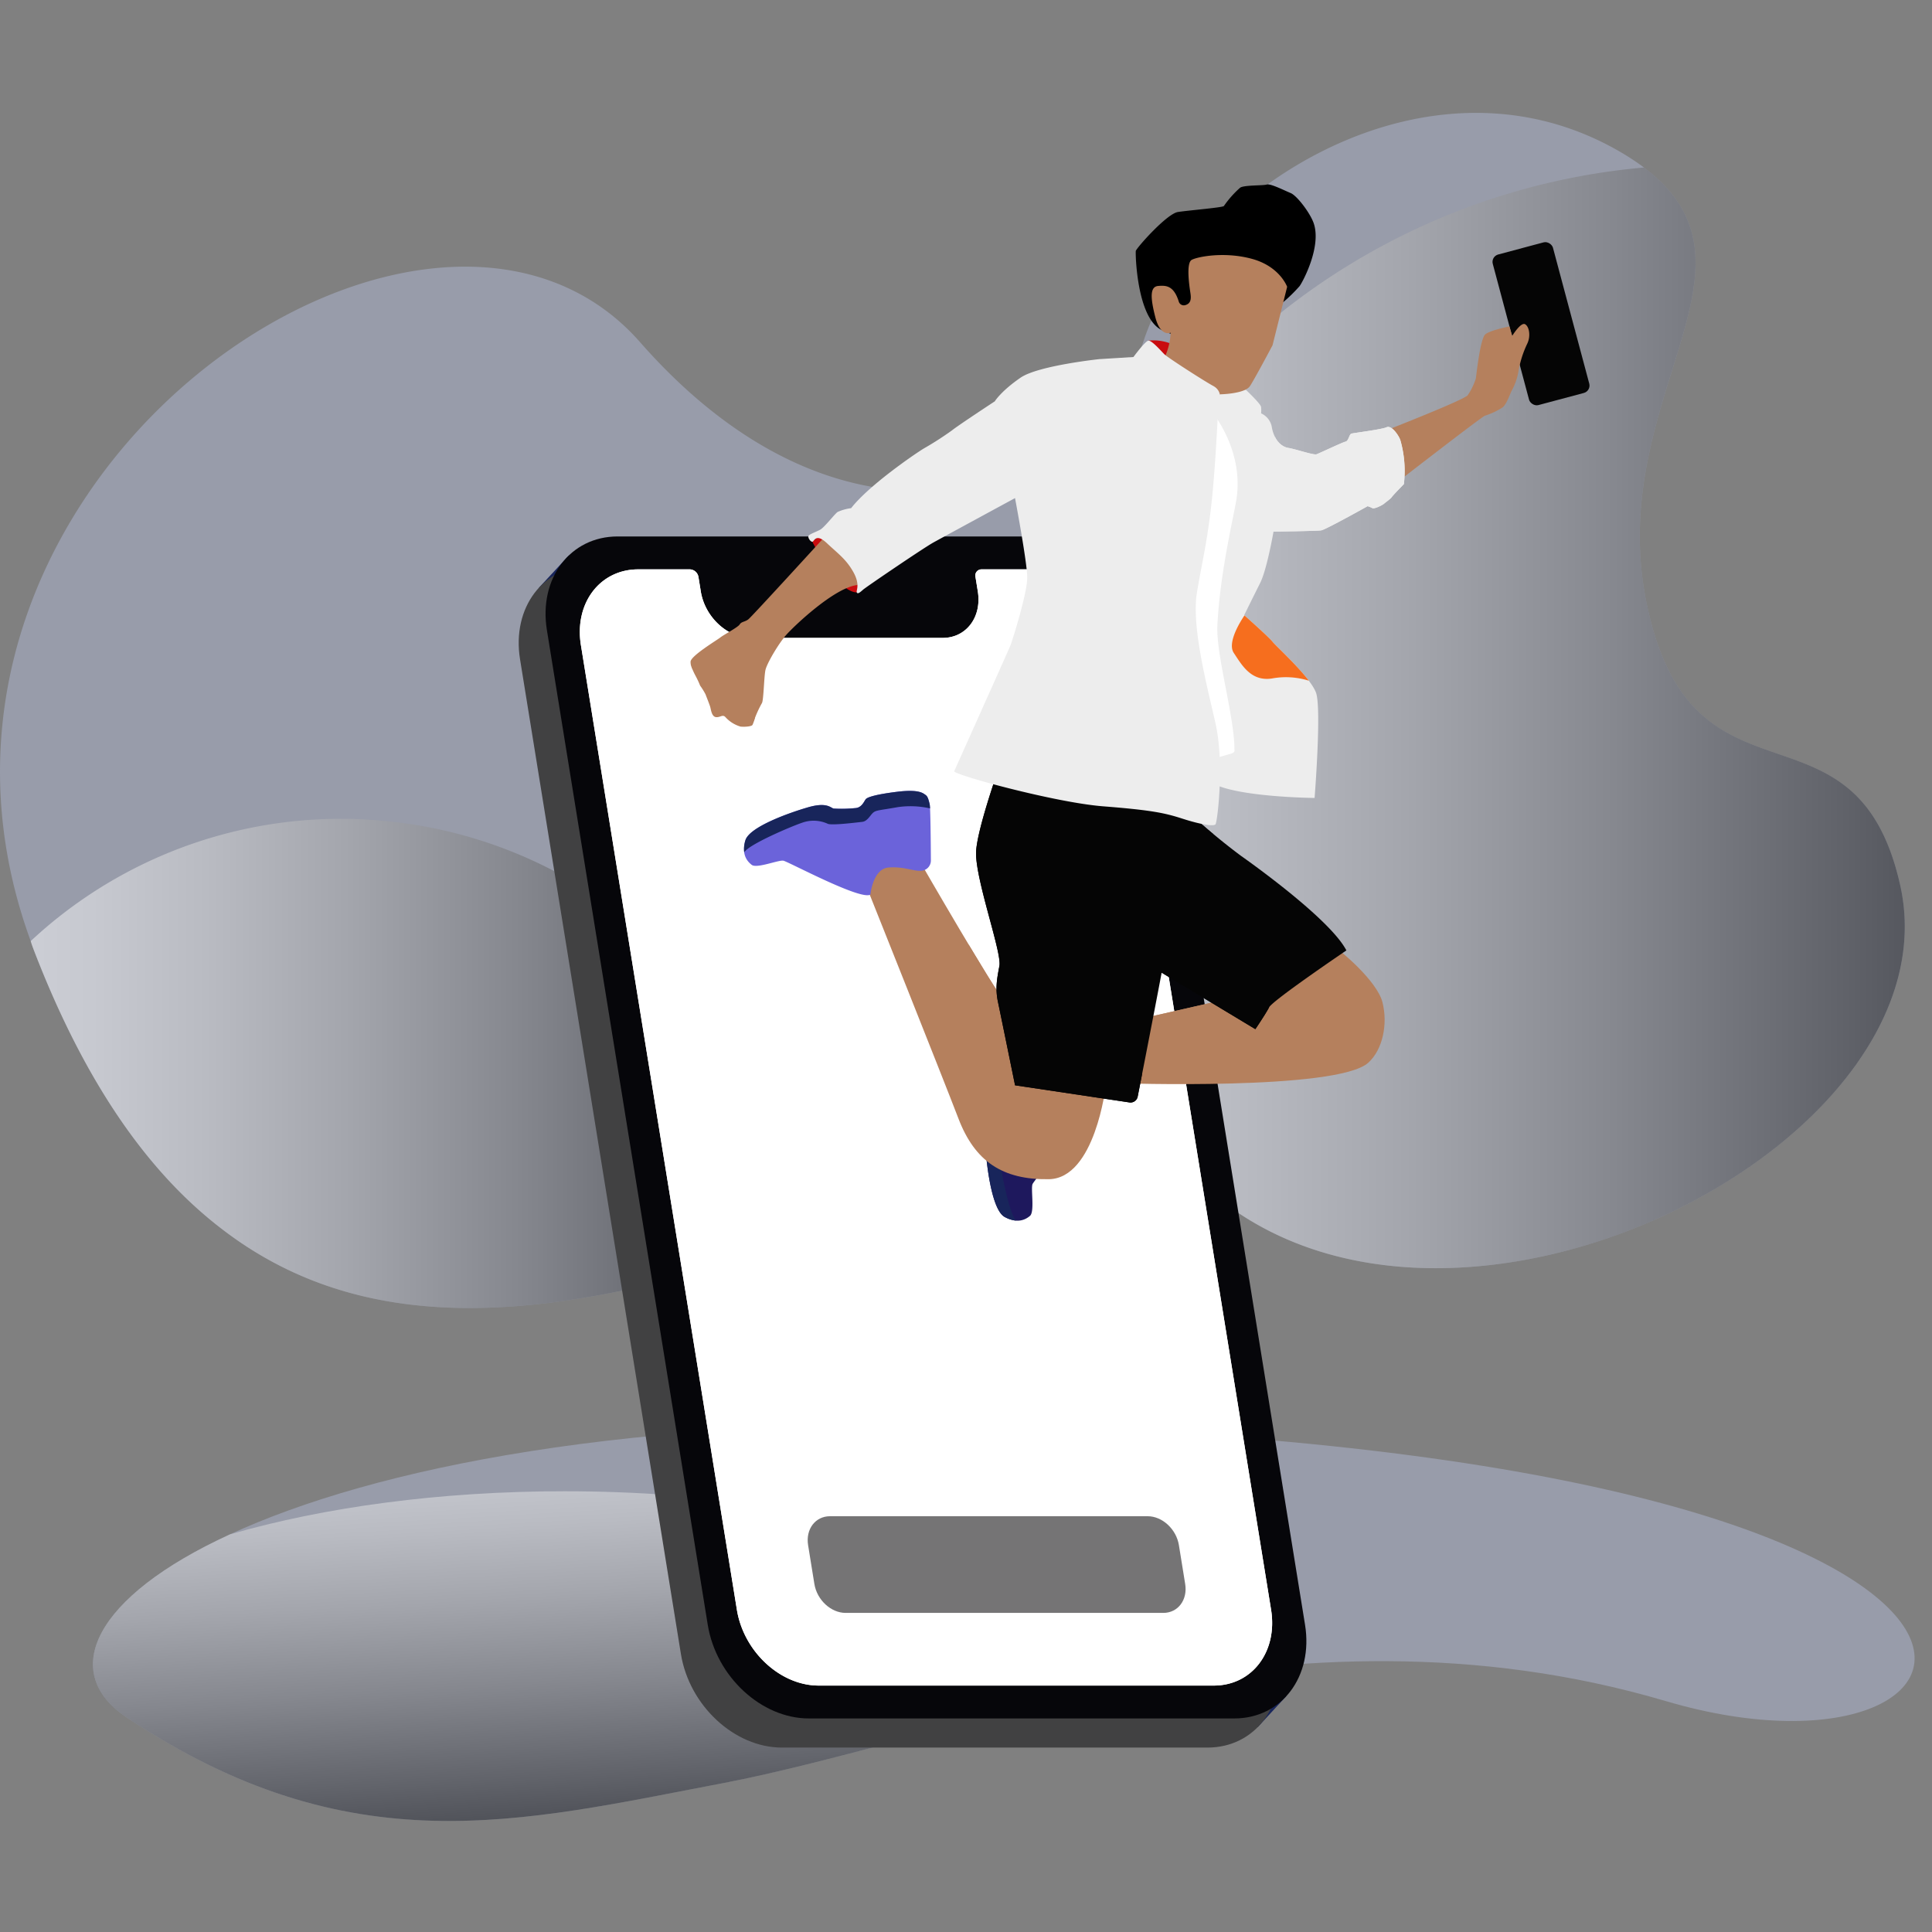 <svg xmlns="http://www.w3.org/2000/svg" xmlns:xlink="http://www.w3.org/1999/xlink" width="428" height="428" viewBox="0 0 428 428">
  <rect x="0" y="0" width="428" height="428" fill="#808080" stroke="none"/>
  <defs>
    <linearGradient id="linear-gradient" x1="0.382" y1="-0.143" x2="0.55" y2="0.881" gradientUnits="objectBoundingBox">
      <stop offset="0" stop-color="#fff"/>
      <stop offset="0.085" stop-color="#f5f5f5"/>
      <stop offset="0.229" stop-color="#dadada"/>
      <stop offset="0.413" stop-color="#afafaf"/>
      <stop offset="0.631" stop-color="#747474"/>
      <stop offset="0.876" stop-color="#292929"/>
      <stop offset="1"/>
    </linearGradient>
    <linearGradient id="linear-gradient-2" x1="0" y1="0.5" x2="1" y2="0.5" xlink:href="#linear-gradient"/>
    <linearGradient id="linear-gradient-5" x1="-32.097" y1="19.31" x2="-31.989" y2="19.31" gradientUnits="objectBoundingBox">
      <stop offset="0" stop-color="#fff"/>
      <stop offset="1"/>
    </linearGradient>
    <linearGradient id="linear-gradient-6" x1="-11.493" y1="2.676" x2="-11.487" y2="2.669" gradientUnits="objectBoundingBox">
      <stop offset="0" stop-color="#6b63da"/>
      <stop offset="1" stop-color="#1e185d"/>
    </linearGradient>
    <linearGradient id="linear-gradient-7" x1="-5.333" y1="9.303" x2="-5.346" y2="9.305" xlink:href="#linear-gradient-6"/>
    <linearGradient id="linear-gradient-8" x1="-20.35" y1="21.156" x2="-20.319" y2="21.181" gradientUnits="objectBoundingBox">
      <stop offset="0" stop-color="#680e0e"/>
      <stop offset="1" stop-color="#c90c0f"/>
    </linearGradient>
    <linearGradient id="linear-gradient-9" x1="-40.309" y1="55.551" x2="-40.331" y2="55.495" gradientUnits="objectBoundingBox">
      <stop offset="0" stop-color="#ba0c0c"/>
      <stop offset="1" stop-color="#c90c0f"/>
    </linearGradient>
    <clipPath id="clip-illustration_login">
      <rect width="428" height="428"/>
    </clipPath>
  </defs>
  <g id="illustration_login" clip-path="url(#clip-illustration_login)">
    <g id="Groupe_2821" data-name="Groupe 2821" transform="translate(-55 -107.792)">
      <g id="Groupe_2716" data-name="Groupe 2716" transform="translate(75.592 423.285)">
        <path id="Tracé_7613" data-name="Tracé 7613" d="M553.7,603.616c-42.168-12.424-82.164-10.01-118.14-3.361-34.608,6.4-65.474,16.761-90.917,21.593-44.721,8.5-82.306,18.474-131.963-14.664-14.871-9.938-7.279-26.6,22.957-40.488,31.81-14.7,88.677-26.386,170.841-24.146C658.373,549.374,633.422,627.165,553.7,603.616Z" transform="translate(-205.308 -542.274)" fill="rgba(189,197,234,0.4)"/>
        <path id="Tracé_7614" data-name="Tracé 7614" d="M435.564,590.412c-34.608,6.4-65.474,16.762-90.917,21.593-44.721,8.5-82.306,18.474-131.963-14.664-14.871-9.938-7.279-26.6,22.957-40.488,20.856-6.021,46.473-9.554,74.152-9.554C373.484,547.3,426.221,566.02,435.564,590.412Z" transform="translate(-205.308 -532.431)" opacity="0.5" fill="url(#linear-gradient)" style="mix-blend-mode: overlay;isolation: isolate"/>
      </g>
      <g id="Groupe_2717" data-name="Groupe 2717" transform="translate(55 132.792)">
        <path id="Tracé_7615" data-name="Tracé 7615" d="M472.888,687.934a44.011,44.011,0,0,0-13.578-5.95,59.255,59.255,0,0,0-14.522-1.888c-15.853-.316-33.91,4.234-52.982,9.764-5.494,1.574-11.024,3.219-16.658,4.9-27.084,8.051-55.536,15.959-82.2,13.72-16.028-1.332-31.425-6.3-45.529-17.182-15.817-12.11-29.954-31.6-41.5-61.521-.281-.734-.559-1.471-.769-2.2-12.669-34.715-6.474-67.436,9.027-93.331,29.99-50.148,94.8-74.854,125.981-39.334,37.058,42.168,77.442,38.319,98.58,19.211a45.521,45.521,0,0,0,12.947-19.492c10.708-32.614,63.2-67.643,106.663-41.257q2.308,1.416,4.2,2.834c29.744,22.327-9.2,51.476.734,97.284,10.323,47.769,46.228,17.954,56.027,61.731C631.586,670.3,528.74,724.957,472.888,687.934Z" transform="translate(-198.348 -444.094)" fill="rgba(189,197,234,0.4)"/>
        <path id="Tracé_7616" data-name="Tracé 7616" d="M322.6,679.918a44.015,44.015,0,0,0-13.578-5.95,59.247,59.247,0,0,0-14.522-1.888,149.8,149.8,0,0,1-19.247-66.7c-.107-2.414-.175-4.864-.175-7.314A150.457,150.457,0,0,1,412.253,448.186c29.744,22.327-9.2,51.476.734,97.284,10.323,47.769,46.228,17.954,56.027,61.731C481.3,662.281,378.449,716.941,322.6,679.918Z" transform="translate(-48.057 -436.078)" opacity="0.5" fill="url(#linear-gradient-2)" style="mix-blend-mode: overlay;isolation: isolate"/>
        <path id="Tracé_7617" data-name="Tracé 7617" d="M428.257,491.562A142.2,142.2,0,0,1,203.7,511.684c29.99-50.148,94.8-74.854,125.981-39.334C366.736,514.519,407.12,510.669,428.257,491.562Z" transform="translate(-187.87 -421.539)" opacity="0.5" fill="url(#linear-gradient-2)" style="mix-blend-mode: overlay;isolation: isolate"/>
        <path id="Tracé_7618" data-name="Tracé 7618" d="M370.647,591.225c-27.084,8.051-55.536,15.959-82.2,13.72-16.028-1.331-31.425-6.3-45.529-17.182-15.817-12.11-29.954-31.6-41.5-61.521-.281-.734-.559-1.471-.769-2.2a100.692,100.692,0,0,1,68.9-27.087,82.972,82.972,0,0,1,8.4.388,101.053,101.053,0,0,1,70.548,37.408c2.1,2.624,4.1,5.355,5.95,8.19A100.259,100.259,0,0,1,370.647,591.225Z" transform="translate(-193.847 -340.561)" opacity="0.5" fill="url(#linear-gradient-2)" style="mix-blend-mode: overlay;isolation: isolate"/>
      </g>
    </g>
    <g id="Groupe_2883" data-name="Groupe 2883" transform="translate(-208.148 -107.025)">
      <g id="Groupe_2882" data-name="Groupe 2882" transform="translate(323.056 147.877)">
        <g id="Groupe_2880" data-name="Groupe 2880" transform="translate(151.991 90.482)">
          <path id="Tracé_7774" data-name="Tracé 7774" d="M587.936,314.021c-1.951-4.4-4.884-8.5-7.79-12.537-.219-.3-.448-.629-.656-.948a19.864,19.864,0,0,1,1.962,1.511C584.907,305.137,586.614,309.486,587.936,314.021Z" transform="translate(-579.49 -300.536)" opacity="0.5" fill="url(#linear-gradient-5)" style="isolation: isolate"/>
          <path id="Tracé_7775" data-name="Tracé 7775" d="M621.737,406.921c.17.43.43,1.2.774,2.318Q622.123,408.078,621.737,406.921Z" transform="translate(-596.697 -343.866)" opacity="0.1" style="isolation: isolate"/>
        </g>
        <path id="Tracé_7778" data-name="Tracé 7778" d="M337.187,286.678l-6.546,7.066,159.211,252.44,6.35-6.879-2.215-7.761Z" transform="translate(-326.145 -204.41)" fill="#18255b"/>
        <path id="Tracé_7779" data-name="Tracé 7779" d="M475.646,552.2H381.357c-10.5,0-20.516-9.286-22.367-20.738L323.352,311.1c-1.851-11.452,5.161-20.738,15.665-20.738h94.29c10.5,0,20.516,9.286,22.367,20.738l35.633,220.369C493.164,542.918,486.151,552.2,475.646,552.2Z" transform="translate(-323.056 -205.908)" fill="#414142"/>
        <path id="Tracé_7780" data-name="Tracé 7780" d="M485.682,541.31H391.4c-10.5,0-20.52-9.282-22.371-20.738L333.393,300.2c-1.851-11.456,5.161-20.738,15.662-20.738h94.289c10.5,0,20.52,9.282,22.371,20.738l35.633,220.369C503.2,532.028,496.187,541.31,485.682,541.31Z" transform="translate(-327.146 -201.472)" fill="#06060a"/>
        <path id="Tracé_7781" data-name="Tracé 7781" d="M446.349,291.761h-11.5a1.365,1.365,0,0,0-1.292,1.711l.514,3.173c.919,5.69-2.566,10.3-7.783,10.3H383.813c-5.216,0-10.195-4.609-11.112-10.3l-.515-3.173a2.008,2.008,0,0,0-1.847-1.711h-11.5c-8.512,0-14.2,7.523-12.692,16.806l34.548,213.66c1.5,9.282,9.619,16.809,18.132,16.809h87.509c8.512,0,14.2-7.527,12.7-16.809L464.48,308.567C462.981,299.284,454.861,291.761,446.349,291.761Z" transform="translate(-332.361 -206.48)" fill="#fff"/>
        <path id="Tracé_7782" data-name="Tracé 7782" d="M446.349,291.761h-11.5a1.365,1.365,0,0,0-1.292,1.711l.514,3.173c.919,5.69-2.566,10.3-7.783,10.3H383.813c-5.216,0-10.195-4.609-11.112-10.3l-.515-3.173a2.008,2.008,0,0,0-1.847-1.711h-11.5c-8.512,0-14.2,7.523-12.692,16.806l34.548,213.66c1.5,9.282,9.619,16.809,18.132,16.809h87.509c8.512,0,14.2-7.527,12.7-16.809L464.48,308.567C462.981,299.284,454.861,291.761,446.349,291.761Z" transform="translate(-332.361 -206.48)" fill="#fff"/>
        <path id="Tracé_7783" data-name="Tracé 7783" d="M509.854,667.078H439.472c-3.251,0-6.346-2.873-6.92-6.413l-1.389-8.59c-.574-3.543,1.6-6.413,4.843-6.413h70.386c3.247,0,6.346,2.87,6.916,6.413l1.388,8.591C515.272,664.2,513.1,667.078,509.854,667.078Z" transform="translate(-367.05 -350.62)" fill="#757475"/>
        <path id="Tracé_7784" data-name="Tracé 7784" d="M595.625,433.651c.418.211,8.719,6.935,9.978,11.766s.063,10.571-3.151,13.444c-6.931,6.2-55.464,4.517-55.464,4.517l3.784-13.97L570.1,445Z" transform="translate(-414.261 -264.27)" fill="#b5805d"/>
        <path id="Tracé_7785" data-name="Tracé 7785" d="M579.26,454.924c1.811.552,1.811.315,3.384-1.418s4.491-.867,4.491-.867c7.487,5.2,9.612,1.418,7.012,1.263s-7.72-3.784-7.8-4.965,9.218-9.061,9.218-9.061-1.14-.7-2.651-1.611l-19.7,8.753-17.12,3.912v2.025s5.12-.707,10.793-1.5S577.446,454.373,579.26,454.924Z" transform="translate(-417.972 -266.149)" fill="#b5805d"/>
        <path id="Tracé_7786" data-name="Tracé 7786" d="M565.619,379.6a138.216,138.216,0,0,0,13.34,11.344c6.091,4.306,20.275,14.918,23.426,21.008,0,0-16.284,11.03-17.12,12.608s-3.047,4.832-3.047,4.832l-23.531-14.181Z" transform="translate(-419.026 -242.255)" fill="#050505"/>
        <path id="Tracé_7787" data-name="Tracé 7787" d="M570.662,414.055c-2.521-2.9.392-21.9,2.185-27.291a65.541,65.541,0,0,1-5.913-5.287l-1.492-.33-6.753,34.693,23.531,14.181s2.207-3.26,3.047-4.832C585.265,425.188,574.242,418.176,570.662,414.055Z" transform="translate(-419.027 -242.886)" fill="#050505"/>
        <path id="Tracé_7788" data-name="Tracé 7788" d="M514.313,475.486c.459-3.432,2.029-5.258,2.229-6.972l.007-.052a2.275,2.275,0,0,0-1.792-2.5c-3.821-.8-11.558-2.392-12.269-2.363-.948.041-1.733.034-2.166.463s-1.566,1.018-2.01,6.028-.17,6.609.1,7.05,1.744,1.245,1.482,2.786a29.575,29.575,0,0,1-.911,4.7c-.344.633-1.766,1.188-1.455,5.512s1.492,13.588,4.235,15.077,4.528.674,5.6-.241.152-6.028.563-7.035,12.3-14.925,11.4-17.28C519.319,480.659,513.854,478.915,514.313,475.486Z" transform="translate(-394.097 -276.47)" fill="url(#linear-gradient-6)"/>
        <path id="Tracé_7789" data-name="Tracé 7789" d="M501.757,505.213a6.219,6.219,0,0,0,2.543.8c-1.5-1.274-3.454-11.493-3.728-14.033a7.491,7.491,0,0,1,1.4-5.339c.615-.644,1.1-6.442,1.229-7.6s-1.089-2.058-1.492-2.825-.189-1.477-.037-5.609a19.5,19.5,0,0,1,1.778-6.883,7.717,7.717,0,0,0-.963-.123c-.948.041-1.733.034-2.166.463s-1.566,1.018-2.01,6.028-.17,6.609.1,7.05,1.744,1.245,1.482,2.786a29.572,29.572,0,0,1-.911,4.7c-.344.633-1.766,1.188-1.455,5.512S499.013,503.724,501.757,505.213Z" transform="translate(-394.097 -276.469)" fill="#18255b"/>
        <path id="Tracé_7790" data-name="Tracé 7790" d="M464.536,399.733s17.357,30.094,18.857,31.042,2.17,4.724,2.17,4.724l20.256,14.181s-2.366,20.486-12.607,20.642-16.384-3.94-20.009-13.4-19.856-50.106-19.856-50.106l-.867-8.034,9.06-.315Z" transform="translate(-375.77 -249.942)" fill="#b5805d"/>
        <path id="Tracé_7791" data-name="Tracé 7791" d="M499.122,444.337c-.433-.274-2.185-2.974-4.458-6.672L491.1,431.77s8.654,24.644,8.968,30.842-1.155,9.035,0,8.616,2.1-5.672,3.573-5.991a71.71,71.71,0,0,1,7.982-.522c.677,0-.6-5.295-1.773-9.661l-8.556-5.993S500.617,445.281,499.122,444.337Z" transform="translate(-391.498 -263.504)" fill="#b5805d"/>
        <path id="Tracé_7792" data-name="Tracé 7792" d="M499.879,362.019s-5.924,16.3-5.883,21.345c.056,6.331,5.728,21.927,5.176,24.841s-.948,5.043-.315,8.038,3.78,18.433,3.78,18.433l25.344,3.793a1.611,1.611,0,0,0,1.818-1.281c1.5-7.623,8.164-41.6,8-42.928-.185-1.5,2.574-15.836,4.86-19.775Z" transform="translate(-392.678 -235.095)" fill="#050505"/>
        <path id="Tracé_7793" data-name="Tracé 7793" d="M439.266,391.537c3.451-.277,5.571.874,7.287.711l.048,0a2.273,2.273,0,0,0,2.063-2.281c-.022-3.9-.092-11.8-.274-12.493-.237-.915-.4-1.684-.907-2.015s-1.325-1.318-6.317-.7-6.494,1.226-6.872,1.577-.848,1.97-2.406,2.037a29.641,29.641,0,0,1-4.787.1c-.692-.2-1.533-1.473-5.69-.263s-12.97,4.321-13.847,7.32.3,4.564,1.414,5.42,5.924-1.118,6.994-.929,17.18,8.879,19.294,7.505C435.264,397.521,435.82,391.811,439.266,391.537Z" transform="translate(-357.35 -240.203)" fill="url(#linear-gradient-7)"/>
        <path id="Tracé_7794" data-name="Tracé 7794" d="M407.568,385.525a6.133,6.133,0,0,0-.248,2.651c.926-1.729,10.5-5.794,12.929-6.6a7.484,7.484,0,0,1,5.517.245c.759.459,6.527-.277,7.69-.4s1.778-1.5,2.444-2.055,1.407-.492,5.476-1.214a19.468,19.468,0,0,1,7.105.289,7,7,0,0,0-.085-.97c-.237-.915-.4-1.684-.907-2.015s-1.325-1.318-6.316-.7-6.494,1.226-6.872,1.577-.848,1.97-2.406,2.037a29.641,29.641,0,0,1-4.787.1c-.692-.2-1.533-1.473-5.69-.263S408.445,382.526,407.568,385.525Z" transform="translate(-357.356 -240.203)" fill="#18255b"/>
        <path id="Tracé_7795" data-name="Tracé 7795" d="M527.772,434.666c-4.31,1.181-16.439-3.6-18.753-8.009-2.4-4.591-1.962-27.317-1.063-33.241,1.111-7.3,5.038-26.111,5.038-26.111l-1.363-1.008-7.479-2.181-5.55,2.418c-1.737,5.11-4.632,14.151-4.6,17.683.056,6.331,5.728,21.927,5.176,24.841s-.948,5.043-.315,8.038,3.78,18.433,3.78,18.433l25.344,3.793a1.611,1.611,0,0,0,1.818-1.281c.229-1.162.577-2.936,1-5.109A10.477,10.477,0,0,1,527.772,434.666Z" transform="translate(-392.68 -235.95)" fill="#050505"/>
        <path id="Tracé_7796" data-name="Tracé 7796" d="M434.659,278.579l-1.851,1.692s5.517,11.189,9.849,11.23l1.814-5.991-4.77-6.932Z" transform="translate(-367.757 -201.111)" fill="url(#linear-gradient-8)"/>
        <path id="Tracé_7797" data-name="Tracé 7797" d="M388.312,325.987l-.6,1.429a15.53,15.53,0,0,0,.863,1.881,19.185,19.185,0,0,1,1,2.151,15.028,15.028,0,0,1,1.207,1.944c.314.84.892,2.258,1.051,2.836s.315,2.1,1.259,2.207,1.47-.682,2.1,0a7.189,7.189,0,0,0,3.358,2.1c1.106.1,2.418-.052,2.629-.366a8.394,8.394,0,0,0,.511-1.466l-2.14-7.986-4.1-2.836Z" transform="translate(-349.39 -220.42)" fill="#b5805d"/>
        <path id="Tracé_7798" data-name="Tracé 7798" d="M417.028,279.554s-16.151,17.7-16.939,18.306-1.5.47-1.914,1.129-3.6,2.322-4.268,2.873-6.616,4.1-6.616,5.4.589,1.851,1.063,2.007.433,1.618,1.222,1.97,2.558.2,2.873.633.752,1.966,1.618,1.811,1.651,1.025,2.48.907,2.758-.082,2.955.511-.356,1.773.078,2.64,1.536,3.269,1.773,2.521a24.458,24.458,0,0,1,1.733-3.821c.392-.514.474-5.832.789-7.327s2.914-5.868,4.569-7.76,10.69-10.55,15.821-11.1l1.67-4.339Z" transform="translate(-349.218 -201.508)" fill="#b5805d"/>
        <rect id="Rectangle_4" data-name="Rectangle 4" width="13.806" height="34.538" rx="1.695" transform="matrix(0.966, -0.258, 0.258, 0.966, 215.352, 15.962)" fill="#050505"/>
        <path id="Tracé_7799" data-name="Tracé 7799" d="M646.056,223.9s18.068-7.038,18.805-8.09a14.308,14.308,0,0,0,1.785-3.675c.1-.629.974-8.916,2.114-9.819s5.317-1.733,5.317-1.733l.633,2.085s1.929-3.151,2.873-2.558,1.222,2.677.474,4.254a23.172,23.172,0,0,0-1.929,5.946,13.58,13.58,0,0,1-1.459,4.372c-.392.633-1.181,3.192-2.129,3.862a16.277,16.277,0,0,1-3.858,1.811c-.552.081-20.05,15.206-20.05,15.206Z" transform="translate(-454.611 -169.121)" fill="#b5805d"/>
        <path id="Tracé_7800" data-name="Tracé 7800" d="M557.714,206.914l.418-.681a10.649,10.649,0,0,1,5.749,1c2.681,1.418,1.129,4.728,1,4.728s-5.41-1.655-5.41-1.655Z" transform="translate(-418.63 -171.621)" fill="url(#linear-gradient-9)"/>
        <path id="Tracé_7801" data-name="Tracé 7801" d="M583.895,223.573s3.269,3.073,3.351,3.78a7.361,7.361,0,0,1,0,1.418,4.109,4.109,0,0,1,2.4,3.192c.47,2.521,2.047,4.254,3.543,4.451s5.672,1.655,6.342,1.418,5.713-2.64,6.42-2.8.789-1.618,1.3-1.773,6.7-.907,7.8-1.418,2.677,1.811,3.032,2.836a24.841,24.841,0,0,1,.792,9.765s-2.444,2.485-2.717,2.918a12.9,12.9,0,0,1-1.577,1.336c-.4.392-2.243,1.3-2.677,1.067a7.039,7.039,0,0,0-1.063-.433s-9.3,5.2-10.282,5.358-10.56.274-10.56.274-1.455,8.393-2.951,11.367-3.547,7.146-3.547,7.146,5.435,4.806,6.3,5.909,8.353,7.8,9.612,11.267-.315,23.319-.315,23.319-17.176-.155-22.689-3.307-8.509-80.988-8.509-80.988l1.733-7.719Z" transform="translate(-422.781 -178.05)" fill="#ededed"/>
        <path id="Tracé_7802" data-name="Tracé 7802" d="M586.376,173.943a34.927,34.927,0,0,0,3.61-3.54c.8-1.11,4.85-8.772,3.136-13.877-.752-2.248-3.691-6.139-5.113-6.728s-4.5-2.155-5.291-1.892-5.043.092-5.906.7a22.285,22.285,0,0,0-3.592,4.043c-.044.34-7.7.959-10.189,1.341s-9.242,8.034-9.338,8.638.211,14.655,5.631,17.461,12.044,1.078,12.792.989S586.376,173.943,586.376,173.943Z" transform="translate(-416.987 -147.877)"/>
        <path id="Tracé_7803" data-name="Tracé 7803" d="M557.27,200.126a14.527,14.527,0,0,0,3.347-8.645s-2.236,1.055-3.391-3.418-1.17-6.783.626-6.939,3.48-.066,4.588,3.533a1.156,1.156,0,0,0,1.48.692l.008,0c1.111-.359,1.281-1.245,1.067-2.643s-1.018-6.657.289-7.364,7.361-1.9,13.463-.189,7.676,6.161,7.676,6.161l-3.236,12.952s-4.317,8.138-5.065,9.123c-1.263,1.67-6.6,1.744-6.6,1.744l-1.07,2.134-.526,4.254L572,214.981s2.718,5.769,1.518,6.164-20.683-7.191-21.278-8.357-.519-13-.519-13Z" transform="translate(-416.187 -158.627)" fill="#b5805d"/>
        <path id="Tracé_7804" data-name="Tracé 7804" d="M572.9,232.591s7.012,8.138,5.646,18.961c-.444,3.518-3.669,16.069-4.306,28.465-.337,6.613,3.78,20.168,3.78,27.573a.657.657,0,0,1-.293.711c-.415.237-3.37,1-3.37,1L559.749,281.6l7.564-33.4Z" transform="translate(-419.459 -182.38)" fill="#fff"/>
        <path id="Tracé_7805" data-name="Tracé 7805" d="M495.78,210.364s-13.555,1.433-17.439,4.1c-4.358,2.992-5.724,5.25-5.724,5.25s-8.061,5.291-9.453,6.41a71.918,71.918,0,0,1-6.383,4.1c-2.284,1.418-12.133,8.194-15.991,13.158a10.438,10.438,0,0,0-3,.844c-.711.511-2.914,3.428-3.88,3.94s-2.44,1.008-2.581,1.381.433,1.277.867,1.277.711-2.047,3.233.318,4.295,3.584,5.868,6.42.552,4.058.748,4.492.748-.041,1.418-.633,13.34-9.208,15.547-10.432,18.091-9.839,18.091-9.839,2.706,14.284,2.706,17.647-3.255,13.866-3.78,15.125-12.081,27-12.4,27.732,22.272,6.935,32.987,7.776,13.655,1.47,17.544,2.726,6.931,1.788,7.353,1.262,2-13.551,0-22.374-5.358-21.542-4.1-29.05,2.614-12.447,3.573-23.366c.877-10,.944-16.517,1.285-17.781s.789-3.438-1.259-4.543-10.112-6.3-10.847-7.038-2.786-3.1-3.521-2.991-3.31,3.621-3.31,3.621Z" transform="translate(-367.147 -171.658)" fill="#ededed"/>
        <path id="Tracé_7806" data-name="Tracé 7806" d="M633.271,241.424c-.356-1.025-1.929-3.347-3.032-2.836s-7.287,1.259-7.8,1.418-.589,1.614-1.3,1.773-5.749,2.558-6.42,2.8-4.842-1.222-6.342-1.418a4.22,4.22,0,0,1-2.9-2.514v0s1.966,11.448-.292,21.064c0,0,9.575-.119,10.56-.274s10.282-5.358,10.282-5.358a7.041,7.041,0,0,1,1.063.433c.433.233,2.284-.67,2.677-1.067s1.3-.9,1.577-1.336,2.718-2.918,2.718-2.918A24.841,24.841,0,0,0,633.271,241.424Z" transform="translate(-437.964 -184.793)" fill="#ededed"/>
        <path id="Tracé_7807" data-name="Tracé 7807" d="M598.646,314.831c-.811-1.033-5.635-5.317-6.239-5.854-.733,1.073-3.912,5.986-2.371,8.3,1.733,2.6,3.78,6.379,8.431,5.672a17.046,17.046,0,0,1,8.2.488C604.028,319.959,599.326,315.694,598.646,314.831Z" transform="translate(-431.625 -213.492)" fill="#f66e1e"/>
      </g>
    </g>
  </g>
</svg>
